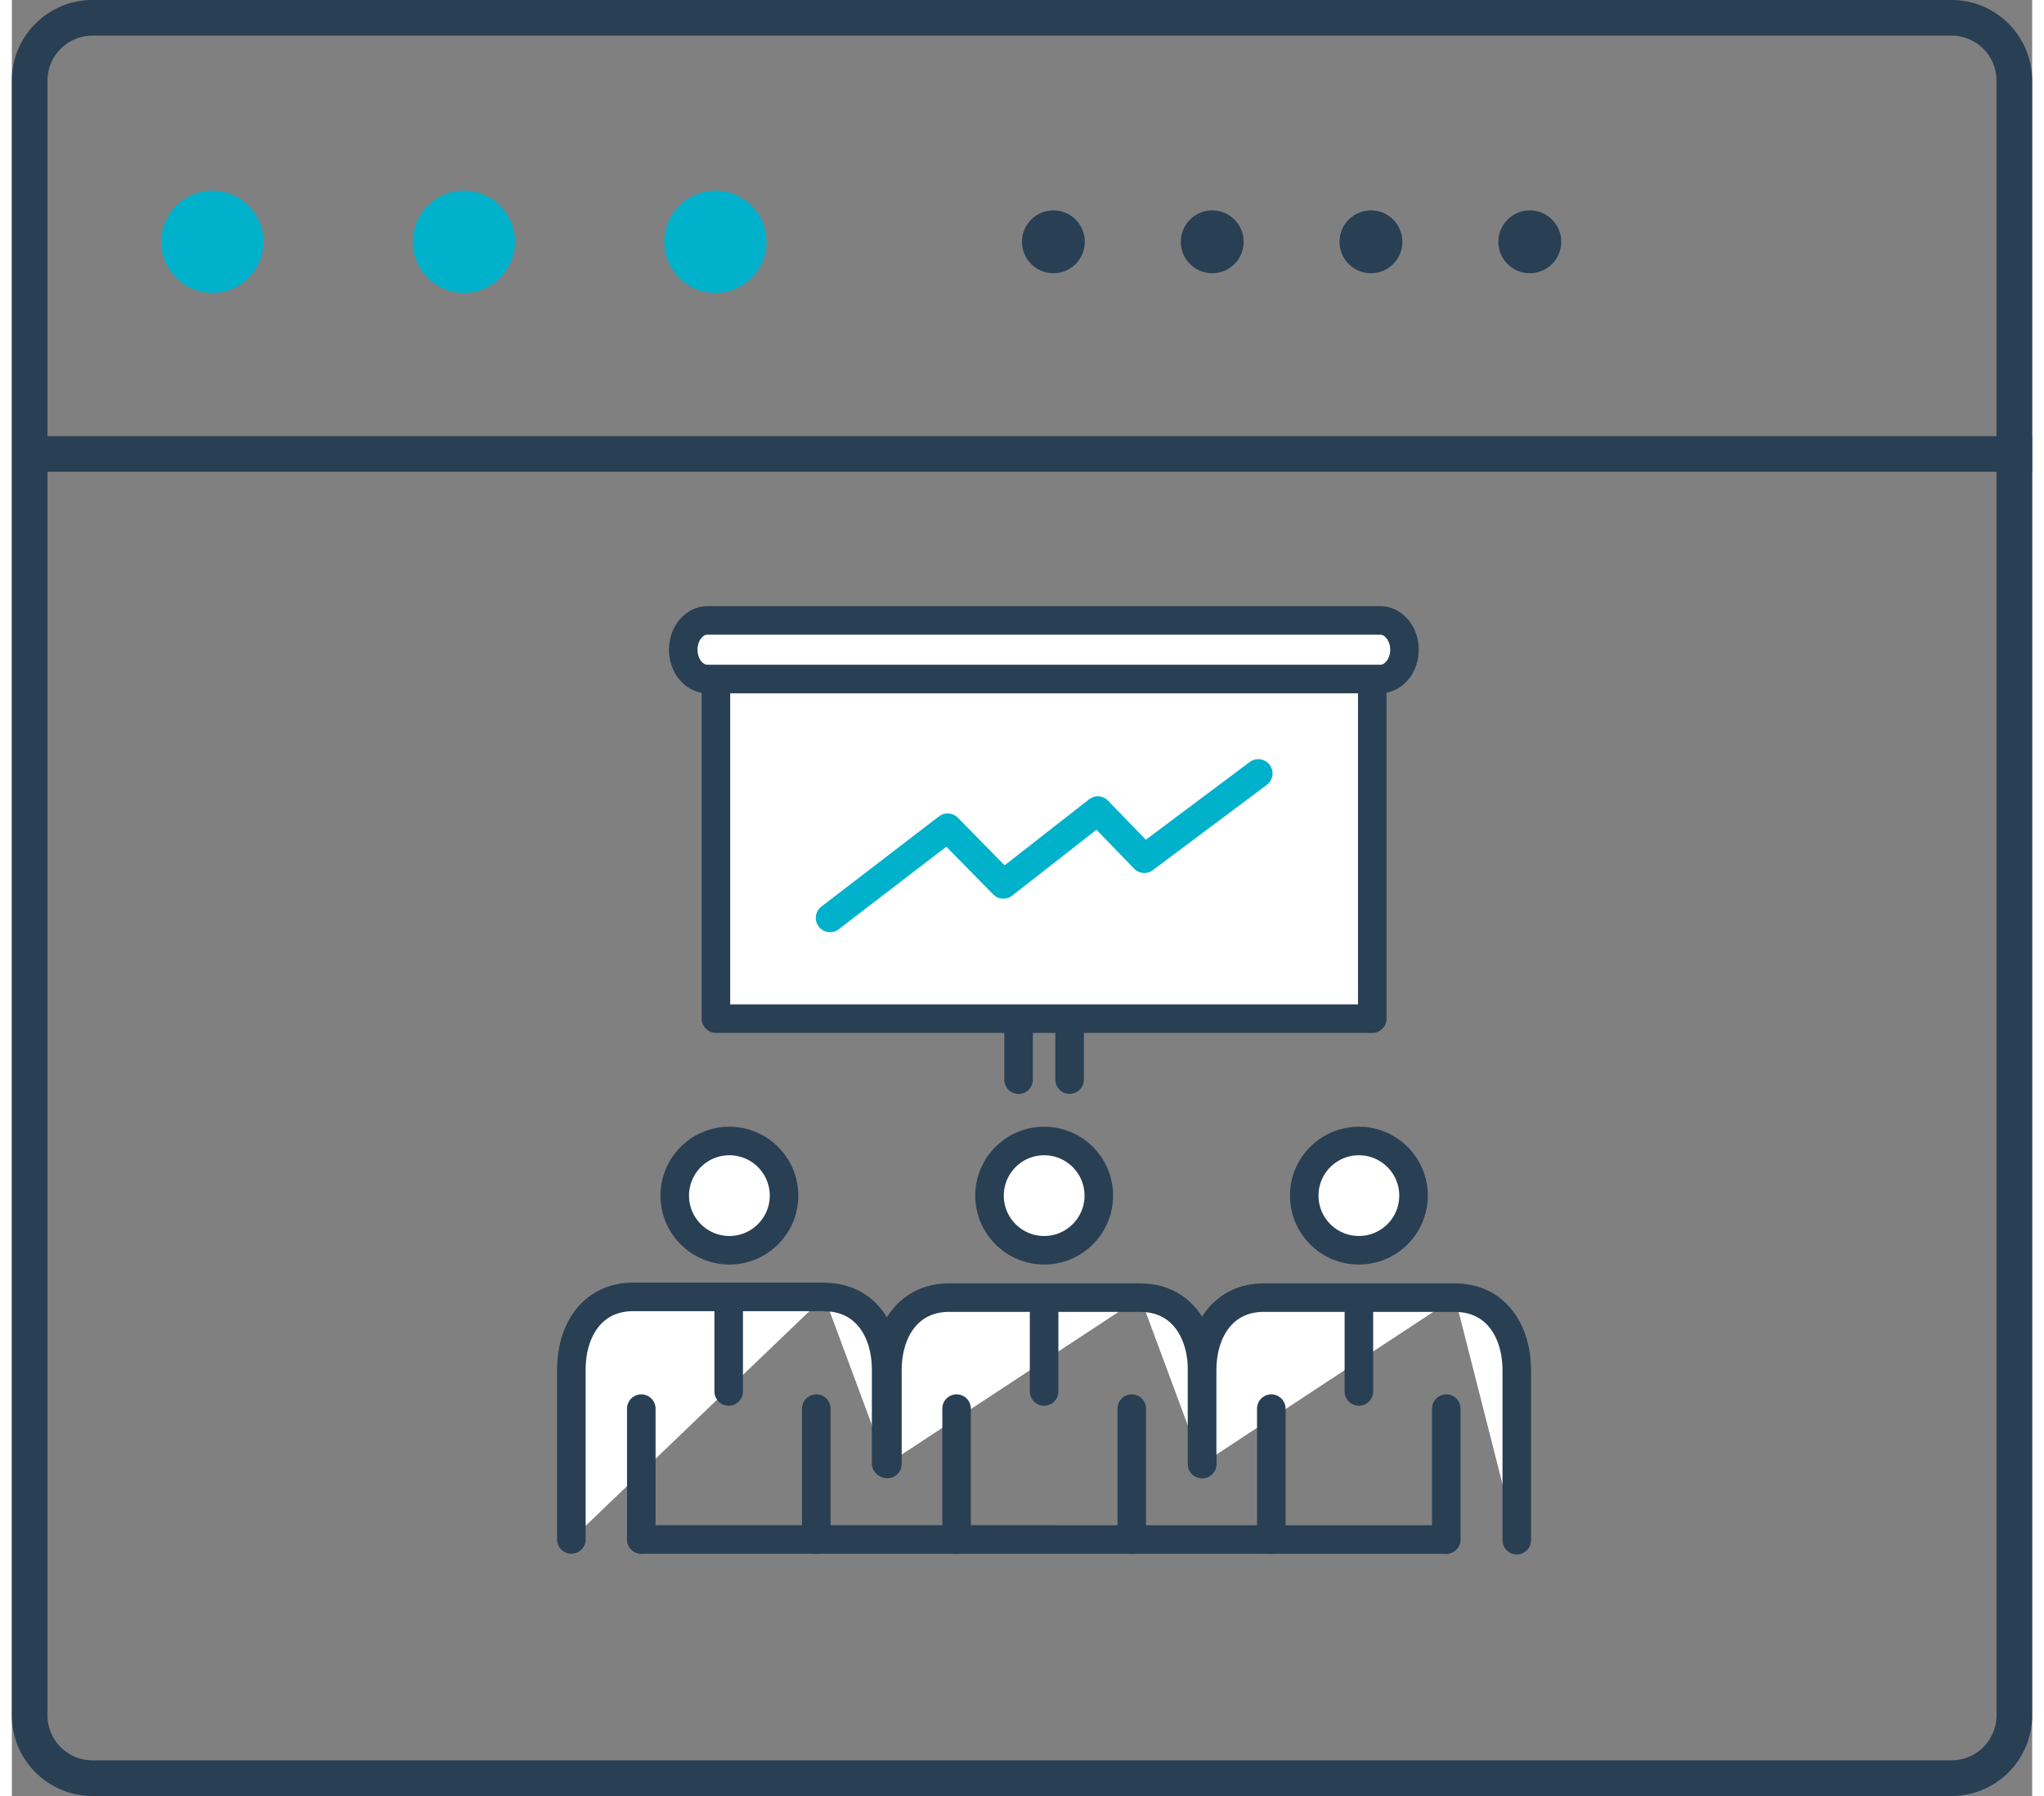<svg xmlns="http://www.w3.org/2000/svg" width="33" height="29" viewBox="0 0 32.129 28.566"><rect x="0" y="0" width="32.129" height="28.566" fill="#808080" stroke="none"/><style><![CDATA[.B{stroke-miterlimit:10}.C{stroke-linecap:round}.D{stroke-width:.454}.E{stroke-linejoin:round}]]></style><g fill="none" stroke="#293f54" stroke-width=".567" class="B"><path d="M31.846 27.283a1 1 0 0 1-1 1H1.283a1 1 0 0 1-1-1v-26a1 1 0 0 1 1-1h29.563a1 1 0 0 1 1 1v26z"/><path d="M.44 7.22h31.688"/></g><g fill="#00b1cc"><circle cx="3.189" cy="3.846" r=".813"/><circle cx="7.189" cy="3.846" r=".813"/><circle cx="11.189" cy="3.846" r=".813"/></g><g fill="#293f54"><circle cx="16.564" cy="3.846" r=".5"/><circle cx="19.09" cy="3.846" r=".5"/><circle cx="21.614" cy="3.846" r=".5"/><circle cx="24.14" cy="3.846" r=".5"/></g><g stroke="#293f54" fill="#fff" class="D E"><circle cx="11.411" cy="19.017" r=".869"/><path d="M11.4 20.64v1.492m1.393 2.355v-2.082m-2.783 0v2.08m-1.112.001v-2.7c0-.64.343-1.158.982-1.158h3.04m.002.002c.64 0 .982.52.982 1.158v1.488" class="B C"/><circle cx="16.417" cy="19.017" r=".869"/><path d="M16.416 20.64v1.492m1.394 2.355v-2.082m-2.786 0v2.082m-1.1-1.202v-1.488c0-.64.342-1.158.982-1.158h3.04m.001.001c.64 0 .982.52.982 1.158v1.488" class="B C"/><circle cx="21.422" cy="19.017" r=".869"/><g class="B"><path d="M21.422 20.64v1.492m1.39 2.355v-2.082m-2.783 0v2.082m-1.1-1.202v-1.488c0-.64.343-1.158.982-1.158h3.04m0 .001c.64 0 .982.52.982 1.158v2.7" class="C"/><path d="M11.197 10.8h10.438v5.402H11.197z"/><path d="M21.762 10.8h-10.7c-.213 0-.385-.21-.385-.466s.172-.466.385-.466h10.7c.213 0 .385.21.385.466s-.172.466-.385.466z"/><path d="M16.822 16.212v.96m-.812.001v-.96m-6 8.273l12.793.001" class="C"/></g></g><path fill="#fff" stroke="#00b1cc" d="M13.012 14.6l1.87-1.435.886.902 1.502-1.174.74.765 1.812-1.356" class="B C D E"/></svg>